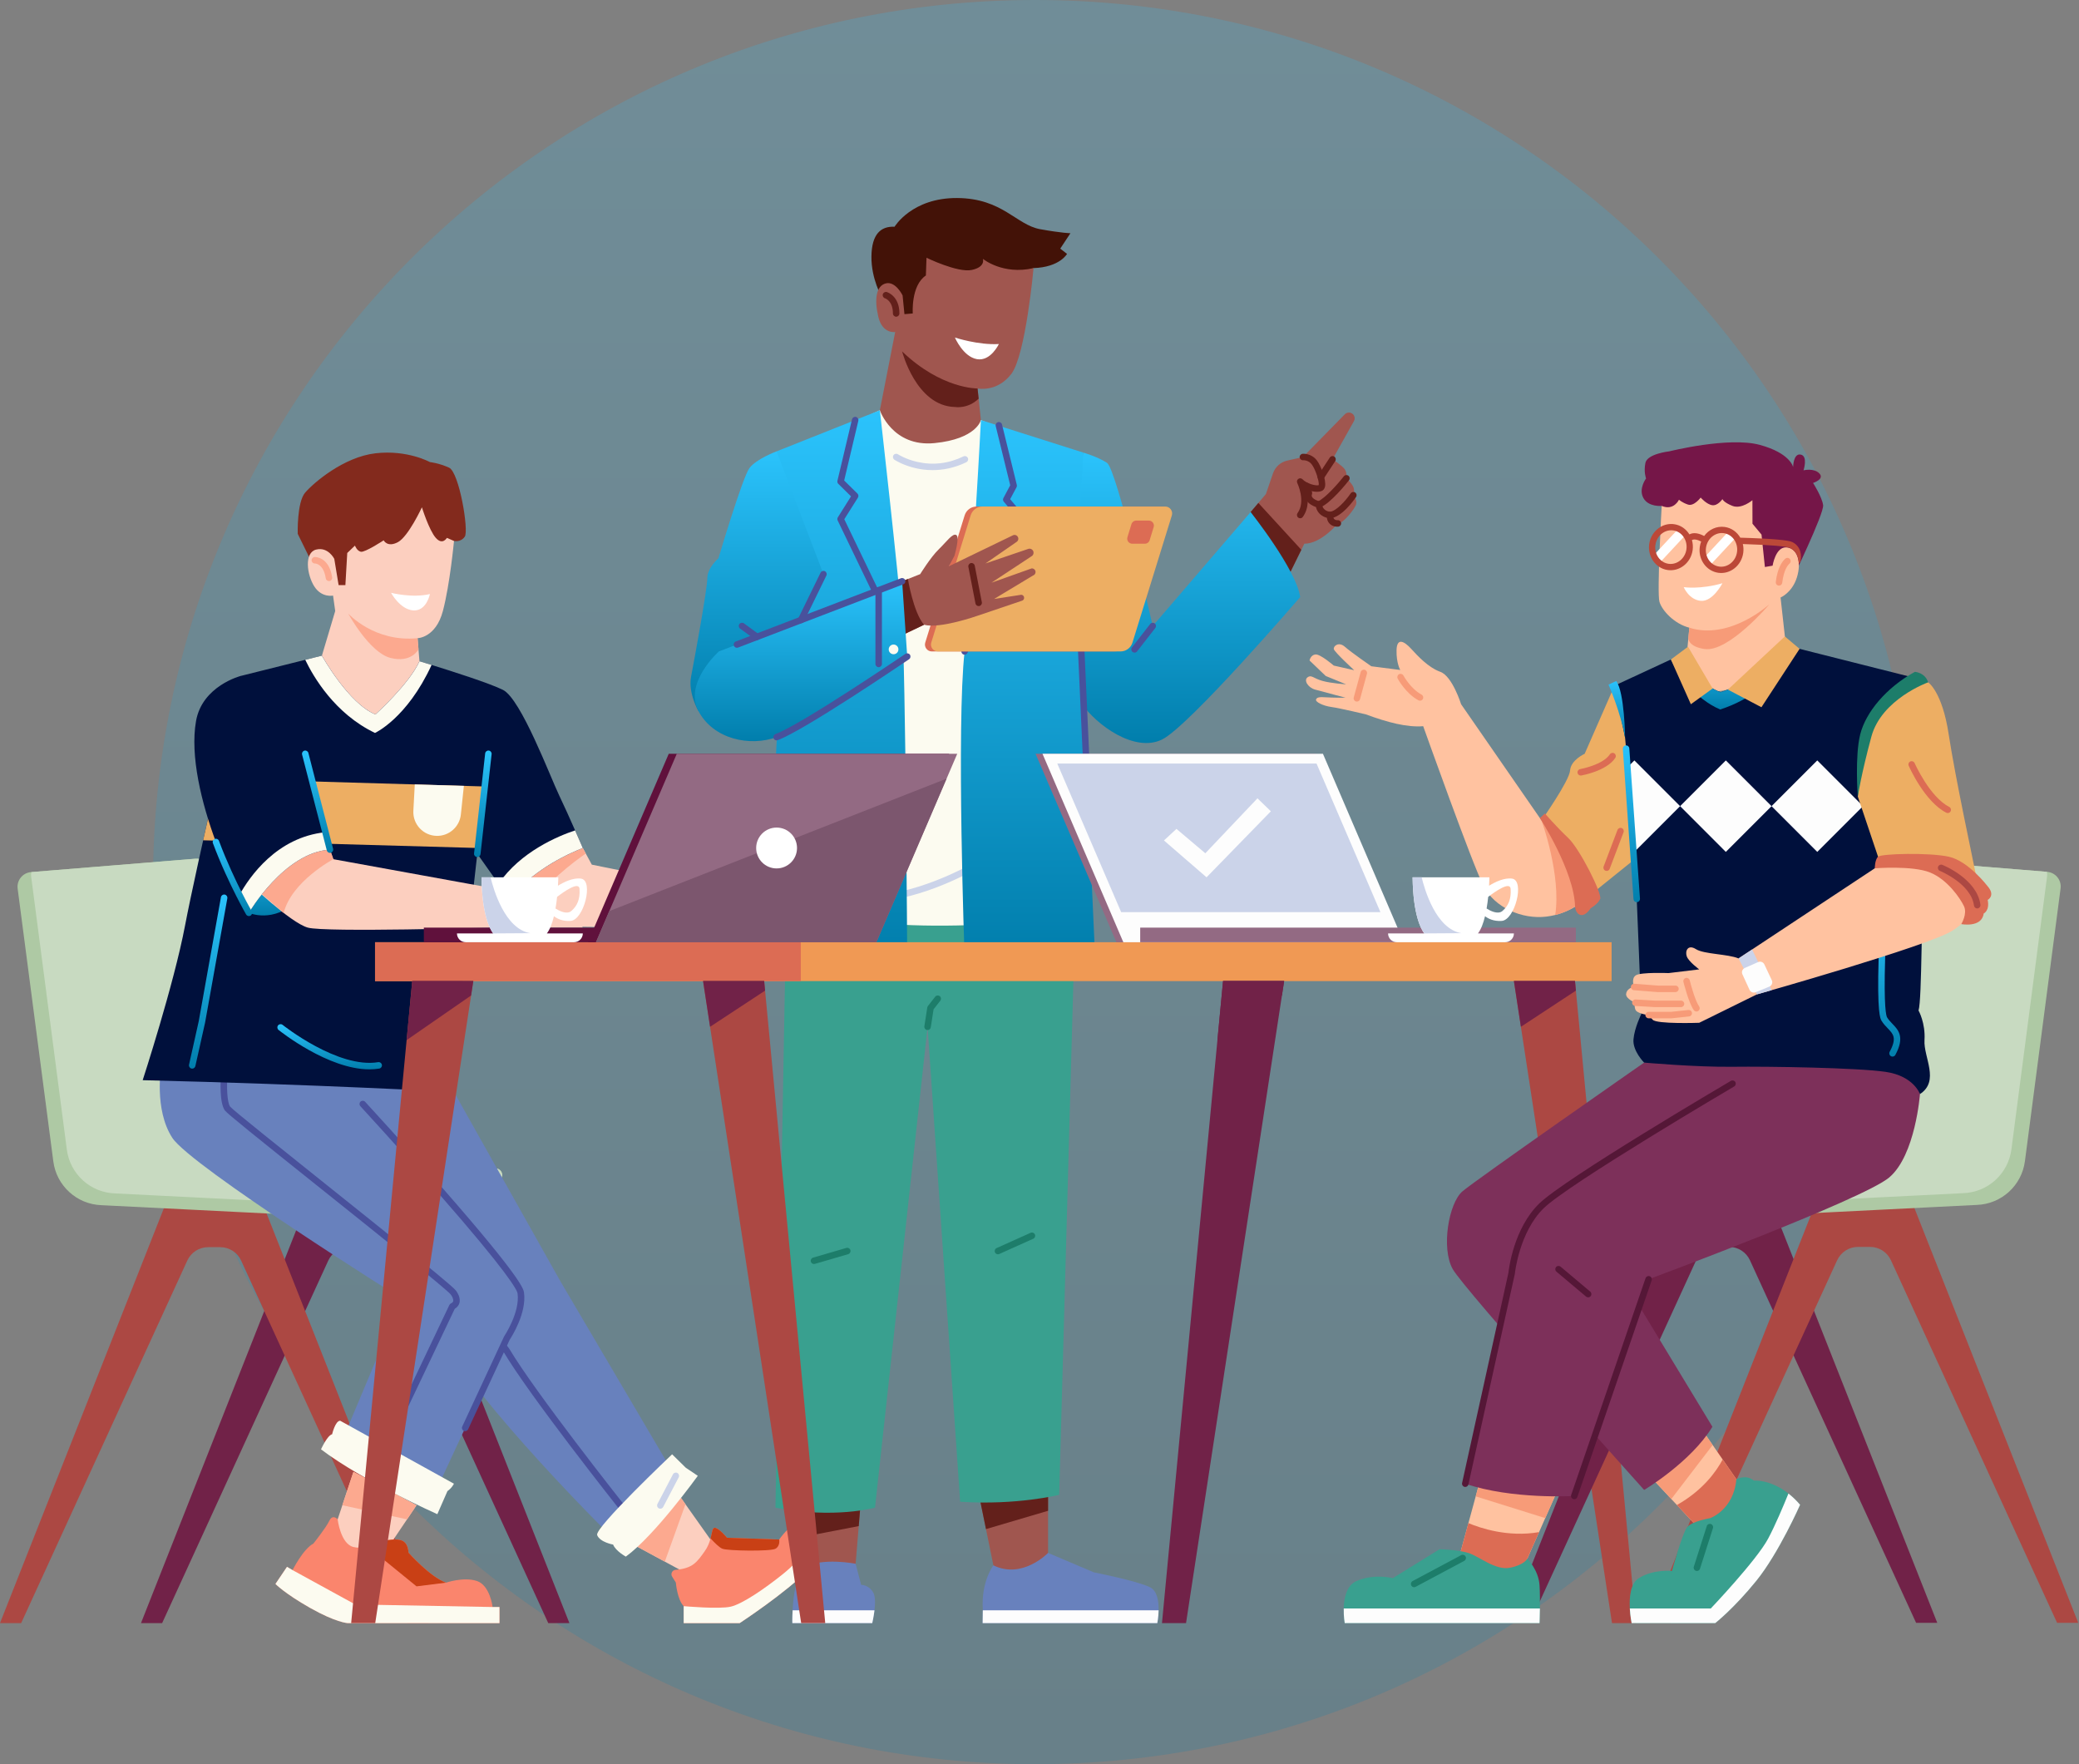 <svg width="231" height="196" viewBox="0 0 231 196" fill="none" xmlns="http://www.w3.org/2000/svg">
<rect x="0" y="0" width="231" height="196" fill="#808080" stroke="none"/>
<path opacity="0.19" d="M115 196C169.124 196 213 152.124 213 98C213 43.876 169.124 0 115 0C60.876 0 17 43.876 17 98C17 152.124 60.876 196 115 196Z" fill="url(#paint0_linear_159_2409)"/>
<path d="M60.916 180.326H63.267L45.028 134.161H33.904L15.665 180.326H18.016L36.476 140.047C36.892 139.141 37.797 138.56 38.793 138.56H40.138C41.135 138.56 42.04 139.141 42.455 140.047L60.916 180.326Z" fill="#712248"/>
<path d="M45.251 180.326H47.602L29.363 134.161H18.238L0 180.326H2.351L20.811 140.047C21.227 139.141 22.132 138.56 23.128 138.56H24.473C25.47 138.56 26.375 139.141 26.79 140.047L45.251 180.326Z" fill="#AC4843"/>
<path d="M55.807 130.645V130.647C55.787 130.934 55.613 131.211 55.265 131.319C52.007 133.492 48.825 135.389 45.614 135.357C43.796 135.603 41.232 135.373 39.393 135.302L11.253 133.895C8.529 133.791 6.277 131.736 5.924 129.033L1.962 98.734C1.841 97.805 2.52 96.965 3.453 96.889L3.485 96.887L21.696 95.405C22.567 95.335 23.379 95.844 23.692 96.66C24.28 98.2 25.268 101.034 26.33 105.166C27.375 109.231 28.002 117.289 28.329 122.859C28.526 126.226 31.265 128.882 34.635 128.979L55.056 129.806C55.566 129.819 55.836 130.243 55.807 130.645L55.807 130.645Z" fill="#AEC9A4"/>
<path d="M55.808 130.645V130.647C52.884 132.54 50.013 134.08 47.118 134.051C45.3 134.296 42.737 134.066 40.898 133.996L12.756 132.588C10.032 132.485 7.781 130.43 7.427 127.726L3.467 97.427C3.443 97.242 3.45 97.06 3.486 96.887L21.697 95.405C22.568 95.335 23.38 95.844 23.693 96.66C24.281 98.2 25.269 101.034 26.331 105.166C27.376 109.231 28.003 117.289 28.33 122.859C28.528 126.226 31.266 128.882 34.636 128.979L55.058 129.806C55.567 129.819 55.837 130.243 55.808 130.645Z" fill="#C8DAC1"/>
<path d="M75.092 165.61L79.411 171.706L77.252 175.332L69.898 171.346L75.092 165.61Z" fill="#FCCFBF"/>
<path d="M92.85 170.843C92.85 170.843 92.113 171.963 89.748 174.444C87.382 176.924 82.188 180.326 82.188 180.326H75.967V178.444C75.247 177.724 75.093 175.821 75.093 175.821L74.68 175.162C74.484 174.848 74.69 174.439 75.058 174.408C76.977 174.25 77.431 173.558 78.281 172.374C78.651 171.858 78.838 171.347 78.952 170.914C79.135 170.225 79.138 169.734 79.412 169.734C79.858 169.734 80.783 170.843 80.783 170.843L86.577 171.039C86.577 171.039 87.81 169.254 88.976 168.928C90.142 168.603 91.345 170.334 91.345 170.334L91.742 169.893L92.85 170.843Z" fill="#FA856D"/>
<path d="M92.849 170.843C92.849 170.843 92.112 171.963 89.747 174.444C87.381 176.924 82.187 180.326 82.187 180.326H75.966V178.444C75.966 178.444 79.925 178.804 81.211 178.496C82.496 178.187 84.913 176.541 86.97 174.895C89.027 173.249 91.344 170.334 91.344 170.334L91.741 169.893L92.849 170.843Z" fill="#FCFBF0"/>
<path d="M86.161 172.066C85.609 172.374 80.885 172.306 80.269 172.066C79.924 171.932 79.373 171.378 78.952 170.915C79.135 170.225 79.138 169.734 79.412 169.734C79.857 169.734 80.783 170.843 80.783 170.843L86.577 171.039C86.577 171.039 86.714 171.757 86.161 172.066Z" fill="#C94015"/>
<path d="M75.092 165.61L76.163 167.122L73.868 173.498L69.898 171.346L75.092 165.61Z" fill="#FCA98F"/>
<path d="M50.444 121.321L62.236 142.297L74.552 163.218L67.456 170.24C67.456 170.24 53.263 156.197 48.558 147.864C48.558 147.864 32.283 131.892 29.738 125.333C27.192 118.775 29.044 117.077 29.044 117.077L50.444 121.321V121.321Z" fill="#6881BD"/>
<path d="M68.948 167.617C68.841 167.617 68.736 167.57 68.665 167.48C68.567 167.357 58.895 155.14 55.972 150.226L38.013 126.632C37.892 126.474 37.923 126.247 38.082 126.126C38.24 126.006 38.466 126.036 38.587 126.195L56.559 149.805C56.567 149.816 56.575 149.828 56.582 149.84C59.467 154.701 69.133 166.909 69.23 167.032C69.354 167.188 69.328 167.415 69.171 167.539C69.105 167.592 69.026 167.617 68.948 167.617H68.948Z" fill="#49519C"/>
<path d="M74.68 161.572L76.197 163.064L77.534 163.964C77.534 163.964 72.752 170.6 69.538 172.94C69.538 172.94 68.407 172.323 68.124 171.603C68.124 171.603 66.658 171.346 66.35 170.548C66.041 169.751 74.68 161.572 74.68 161.572L74.68 161.572Z" fill="#FCFBF0"/>
<path d="M73.369 167.617C73.313 167.617 73.256 167.604 73.202 167.576C73.026 167.483 72.958 167.265 73.05 167.089L74.773 163.797C74.865 163.62 75.083 163.552 75.259 163.644C75.436 163.737 75.504 163.955 75.412 164.131L73.689 167.423C73.625 167.547 73.499 167.617 73.369 167.617L73.369 167.617Z" fill="#CBD3E9"/>
<path d="M17.912 118.444C17.912 118.444 17.089 123.25 19.146 126.414C21.203 129.577 44.651 144.289 44.651 144.289L37.812 160.544L48.199 166.15L56.324 148.661C56.324 148.661 58.175 145.909 57.866 143.659C57.558 141.408 37.825 119.932 37.825 119.932L17.912 118.444Z" fill="#6881BD"/>
<path d="M42.44 161.933C42.388 161.933 42.335 161.922 42.285 161.898C42.105 161.812 42.029 161.597 42.114 161.417L49.931 144.982C49.967 144.906 50.029 144.845 50.106 144.81C50.316 144.713 50.343 144.604 50.352 144.568C50.412 144.331 50.202 143.981 50.123 143.877C50.113 143.863 50.104 143.849 50.095 143.834C49.616 143.217 41.981 137.116 35.841 132.209C28.5 126.342 25.255 123.734 24.992 123.379C24.362 122.526 24.51 119.972 24.546 119.469C24.56 119.27 24.732 119.12 24.931 119.135C25.13 119.149 25.279 119.322 25.265 119.52C25.189 120.583 25.206 122.454 25.573 122.95C25.9 123.341 31.183 127.562 36.291 131.645C39.691 134.362 43.206 137.171 45.929 139.381C50.167 142.819 50.623 143.296 50.721 143.471C50.828 143.621 51.191 144.183 51.053 144.741C51.004 144.939 50.872 145.205 50.53 145.402L42.766 161.727C42.704 161.857 42.575 161.933 42.44 161.933V161.933Z" fill="#49519C"/>
<path d="M37.796 157.843L50.435 164.839C50.435 164.839 50.23 165.302 49.716 165.662L48.593 168.225C48.593 168.225 40.331 164.556 35.669 161.024C35.669 161.024 36.355 159.48 36.903 159.343C36.903 159.343 37.249 157.851 37.796 157.843H37.796Z" fill="#FCFBF0"/>
<path d="M39.272 163.527L36.782 171.01L41.674 174.074L46.281 167.233L39.272 163.527Z" fill="#FCCFBF"/>
<path d="M55.495 178.54V180.326H38.61C38.61 180.326 37.304 180.25 34.454 178.636C31.605 177.02 30.607 175.975 30.607 175.975L31.89 174.074L32.507 174.439C32.507 174.439 33.679 172.095 34.819 171.493C34.819 171.493 36.212 169.751 36.592 168.959C36.971 168.167 37.517 168.8 37.517 168.8C37.517 168.8 37.835 171.524 39.271 171.873C40.253 172.111 41.129 171.73 41.979 171.419C42.373 171.274 42.761 171.145 43.151 171.099C44.381 170.955 45.267 170.955 45.394 172.507C45.394 172.507 47.801 175.215 49.558 175.832C49.558 175.832 51.505 175.167 52.977 175.643C54.45 176.117 54.735 178.54 54.735 178.54H55.494L55.495 178.54Z" fill="#FA856D"/>
<path d="M46.281 167.233L39.272 163.527L38.039 167.233L45.225 168.801L46.281 167.233Z" fill="#FCA98F"/>
<path d="M55.495 178.54V180.326H38.61C38.61 180.326 37.304 180.251 34.454 178.636C31.605 177.02 30.607 175.975 30.607 175.975L31.89 174.074L32.507 174.439L39.468 178.253L54.735 178.54H55.494H55.495Z" fill="#FCFBF0"/>
<path d="M49.559 175.832L46.281 176.244L42.16 172.887L41.98 171.419C42.373 171.274 42.762 171.145 43.151 171.099C44.381 170.955 45.268 170.955 45.395 172.507C45.395 172.507 47.801 175.215 49.559 175.832Z" fill="#C94015"/>
<path d="M51.685 159.005C51.634 159.005 51.583 158.994 51.533 158.971C51.353 158.887 51.274 158.673 51.358 158.492L55.996 148.509C56.004 148.492 56.013 148.475 56.024 148.459C56.041 148.433 57.794 145.793 57.508 143.707C57.455 143.317 56.489 141.447 48.699 132.55C44.4 127.64 40.083 122.944 40.04 122.897C39.905 122.75 39.914 122.522 40.061 122.387C40.207 122.252 40.435 122.262 40.57 122.408C40.614 122.455 44.936 127.157 49.241 132.074C58.015 142.096 58.172 143.235 58.223 143.609C58.534 145.88 56.837 148.536 56.638 148.838L52.012 158.796C51.951 158.927 51.821 159.005 51.685 159.005H51.685Z" fill="#49519C"/>
<path d="M50.444 60.1C50.444 60.1 51.181 60.288 51.644 59.62C52.106 58.951 51.027 52.47 49.895 51.955C48.764 51.441 47.77 51.338 47.77 51.338C47.77 51.338 45.267 49.949 41.719 50.361C38.171 50.772 34.829 53.653 33.903 54.733C32.978 55.813 33.081 59.311 33.081 59.311L34.829 62.86L37.863 66.255L41.719 62.603C41.719 62.603 49.141 61.611 50.444 60.1V60.1Z" fill="#832A1D"/>
<path d="M46.707 74.709L46.399 70.902C46.399 70.902 48.421 70.868 49.21 67.884C49.998 64.901 50.444 60.1 50.444 60.1L49.655 59.757C49.655 59.757 49.175 60.614 48.421 59.757C47.667 58.9 46.879 56.362 46.879 56.362C46.879 56.362 45.37 59.62 44.205 60.237C43.039 60.854 42.628 60.031 42.628 60.031C42.628 60.031 40.536 61.403 40.091 61.3C39.645 61.197 39.44 60.614 39.44 60.614L38.583 61.437L38.377 65.004H37.623L37.143 62.089C37.143 62.089 36.457 60.717 35.12 61.06C33.783 61.403 34.092 63.838 34.915 65.141C35.737 66.444 37.006 66.17 37.006 66.17L37.246 67.884L35.497 73.748C35.497 73.748 36.389 79.955 40.605 80.23C44.822 80.504 46.707 74.709 46.707 74.709H46.707Z" fill="#FCCFBF"/>
<path d="M38.685 68.159C38.685 68.159 41.565 71.382 46.399 70.902L46.499 72.143C46.499 72.143 45.73 73.688 43.391 73.097C41.051 72.505 38.685 68.159 38.685 68.159Z" fill="#FCA98F"/>
<path d="M43.45 65.861C43.45 65.861 45.826 66.468 47.77 65.998C47.77 65.998 47.392 67.918 45.918 67.816C44.444 67.713 43.45 65.861 43.45 65.861Z" fill="white"/>
<path d="M36.551 64.558C36.376 64.558 36.222 64.431 36.195 64.252C35.942 62.596 35.003 62.603 34.993 62.604C34.794 62.61 34.628 62.452 34.622 62.253C34.617 62.054 34.773 61.888 34.972 61.882C35.038 61.881 36.56 61.863 36.908 64.143C36.938 64.34 36.802 64.524 36.605 64.554C36.587 64.557 36.569 64.558 36.551 64.558H36.551Z" fill="#FCA98F"/>
<path d="M93.544 102.839H84.017C84.017 102.839 64.987 103.184 61.901 102.839C60.822 102.719 59.771 101.905 58.861 100.897C57.169 99.024 55.962 96.482 55.962 96.482C55.962 96.482 61.052 93.262 64.755 94.213L65.087 94.825L65.758 96.064L84.017 99.742L89.515 98.777L92.904 100.643L93.544 102.839Z" fill="#FCCFBF"/>
<path d="M65.087 94.825C63.709 95.784 60.474 98.208 58.861 100.897C57.169 99.024 55.962 96.482 55.962 96.482C55.962 96.482 61.052 93.262 64.755 94.213L65.087 94.825Z" fill="#FCA98F"/>
<path d="M64.755 94.213C61.489 95.522 58.717 97.359 56.579 99.871L55.392 98.192L53.032 94.856L50.444 117.926V121.321C50.444 121.321 35.06 120.472 15.854 120.009C15.854 120.009 19.325 109.356 20.559 102.839C21.793 96.321 26.729 75.102 26.729 75.102L33.916 73.305L35.767 72.842C35.767 72.842 38.736 78.189 41.718 79.372C41.718 79.372 45.476 75.986 46.605 73.462C46.605 73.462 47.138 73.622 47.956 73.875C50.158 74.556 54.423 75.914 55.885 76.646C57.891 77.649 61.13 86.29 62.133 88.374C62.66 89.469 63.358 91.026 63.901 92.257C64.391 93.368 64.755 94.213 64.755 94.213Z" fill="#00103C"/>
<path d="M47.956 73.875C45.221 79.82 41.667 81.43 41.667 81.43C37.197 79.291 34.813 75.183 33.916 73.305L35.767 72.842C35.767 72.842 38.737 78.189 41.719 79.372C41.719 79.372 45.476 75.986 46.606 73.462C46.606 73.462 47.139 73.622 47.956 73.875Z" fill="#FCFBF0"/>
<path d="M21.356 118.724C21.33 118.724 21.304 118.721 21.277 118.715C21.083 118.672 20.96 118.479 21.004 118.285L22.082 113.457L24.549 99.679C24.584 99.483 24.772 99.352 24.968 99.387C25.164 99.422 25.294 99.61 25.259 99.806L22.791 113.592C22.79 113.596 22.789 113.602 22.788 113.607L21.708 118.442C21.67 118.61 21.521 118.724 21.356 118.724V118.724Z" fill="url(#paint1_linear_159_2409)"/>
<path d="M41.045 118.805C36.468 118.805 31.191 114.619 30.951 114.427C30.796 114.302 30.771 114.075 30.896 113.92C31.02 113.764 31.247 113.739 31.403 113.864C31.464 113.913 37.555 118.744 42.02 118.007C42.216 117.975 42.402 118.108 42.434 118.305C42.467 118.501 42.334 118.687 42.137 118.719C41.78 118.778 41.414 118.805 41.045 118.805Z" fill="url(#paint2_linear_159_2409)"/>
<path d="M24.111 86.508L53.862 87.378L53.103 94.213L22.572 93.357L24.111 86.508Z" fill="#EDAE63"/>
<path d="M45.929 90.074L46.087 87.15L51.542 87.31L51.207 90.495C51.063 91.861 49.898 92.891 48.524 92.866C47.025 92.838 45.848 91.572 45.929 90.074H45.929Z" fill="#FCFBF0"/>
<path d="M64.755 94.213C61.488 95.522 58.717 97.359 56.579 99.871L55.392 98.192C57.845 94.615 61.997 92.891 63.9 92.257C64.391 93.368 64.755 94.213 64.755 94.213Z" fill="#FCFBF0"/>
<path d="M53.032 95.216C53.019 95.216 53.005 95.216 52.992 95.214C52.794 95.192 52.651 95.014 52.673 94.816L53.907 83.705C53.929 83.507 54.108 83.364 54.306 83.386C54.504 83.408 54.646 83.586 54.624 83.784L53.39 94.895C53.37 95.08 53.213 95.216 53.032 95.216H53.032Z" fill="url(#paint3_linear_159_2409)"/>
<path d="M27.654 101.414C27.654 101.414 30.354 102.657 33.097 100.017C35.839 97.376 36.662 94.393 36.662 94.393C36.662 94.393 34.425 92.856 31.046 95.332C27.666 97.808 27.654 101.414 27.654 101.414Z" fill="url(#paint4_linear_159_2409)"/>
<path d="M36.662 94.392L37.038 95.456L54.676 98.662L60.898 98.199L63.366 100.36L64.755 103.059H54.573C54.573 103.059 36.155 103.599 34.206 103.059C32.256 102.52 27.525 97.956 27.525 97.956C27.525 97.956 31.605 93.415 36.662 94.392H36.662Z" fill="#FCCFBF"/>
<path d="M37.038 95.456C37.038 95.456 32.408 97.901 31.518 101.428L27.525 97.956L33.915 94.564L36.662 94.393L37.038 95.456Z" fill="#FCA98F"/>
<path d="M36.663 94.392C31.589 94.701 27.655 101.414 27.655 101.414C27.655 101.414 27.221 100.659 26.6 99.436C25.859 97.977 24.851 95.852 23.991 93.544C22.41 89.3 21.09 83.983 21.784 80.093C22.479 76.201 26.729 75.103 26.729 75.103C31.126 76.183 33.916 83.745 33.916 83.745L36.163 92.459L36.663 94.392Z" fill="#00103C"/>
<path d="M36.663 94.392C31.589 94.701 27.655 101.414 27.655 101.414C27.655 101.414 27.222 100.659 26.601 99.436C27.714 97.423 30.75 93.006 36.164 92.459L36.663 94.392Z" fill="#FCFBF0"/>
<path d="M27.655 101.775C27.531 101.775 27.409 101.71 27.343 101.594C27.338 101.586 26.897 100.817 26.279 99.599C25.567 98.197 24.533 96.029 23.654 93.67C23.584 93.483 23.679 93.276 23.866 93.206C24.052 93.136 24.26 93.231 24.329 93.418C25.197 95.746 26.218 97.886 26.922 99.272C27.531 100.472 27.964 101.227 27.968 101.235C28.067 101.407 28.008 101.628 27.835 101.727C27.778 101.76 27.716 101.775 27.655 101.775V101.775Z" fill="url(#paint5_linear_159_2409)"/>
<path d="M36.662 94.753C36.502 94.753 36.355 94.645 36.313 94.483L33.566 83.835C33.516 83.642 33.632 83.445 33.825 83.396C34.018 83.346 34.215 83.462 34.265 83.655L37.011 94.302C37.061 94.495 36.945 94.692 36.752 94.742C36.722 94.75 36.692 94.753 36.662 94.753Z" fill="url(#paint6_linear_159_2409)"/>
<path d="M138.959 56.893L140.656 54.887L141.446 52.585C141.69 51.874 142.285 51.339 143.018 51.173L144.77 50.775L149.424 46.026C149.667 45.778 150.063 45.769 150.316 46.006C150.532 46.207 150.582 46.529 150.438 46.786L148.061 51.029C148.061 51.029 149.089 51.698 149.398 52.109C149.706 52.521 149.603 53.138 149.603 53.138C149.603 53.138 150.195 53.678 150.375 54.116C150.555 54.553 150.375 55.016 150.375 55.016C150.375 55.016 150.812 55.53 150.683 56.019C150.555 56.508 149.218 58.205 148.652 58.154C148.652 58.154 146.801 60.408 144.924 60.408L142.996 64.326L138.959 56.893Z" fill="#A0564F"/>
<path d="M144.465 57.58C144.392 57.58 144.318 57.558 144.255 57.512C144.093 57.396 144.056 57.17 144.172 57.008C145.115 55.696 144.151 53.677 144.141 53.657C144.063 53.497 144.113 53.303 144.26 53.202C144.406 53.101 144.604 53.121 144.727 53.25C145.199 53.747 146.205 53.993 146.523 53.902C146.607 53.542 146.168 52.124 145.737 51.579C145.356 51.095 144.81 51.134 144.804 51.134C144.606 51.154 144.43 51.009 144.41 50.81C144.391 50.612 144.536 50.436 144.734 50.416C144.772 50.412 145.674 50.334 146.304 51.132C146.759 51.709 147.378 53.316 147.225 54.059C147.169 54.33 147.023 54.459 146.911 54.519C146.514 54.733 145.794 54.646 145.151 54.372C145.363 55.222 145.467 56.442 144.758 57.43C144.687 57.528 144.577 57.58 144.465 57.58Z" fill="#63201B"/>
<path d="M138.959 56.893L139.818 55.878L144.592 61.082L142.996 64.326L138.959 56.893Z" fill="#63201B"/>
<path d="M148.591 58.517C148.417 58.517 148.054 58.481 147.766 58.212C147.63 58.086 147.477 57.871 147.425 57.525C146.964 57.403 146.384 57.064 146.215 56.333C145.905 56.225 145.382 55.985 145.146 55.543C145.021 55.309 144.992 55.048 145.06 54.783L144.854 54.1C144.797 53.91 144.905 53.708 145.095 53.651C145.286 53.593 145.487 53.701 145.545 53.892L145.783 54.68C145.805 54.755 145.803 54.836 145.776 54.91C145.721 55.056 145.75 55.143 145.782 55.202C145.93 55.48 146.449 55.661 146.619 55.702C146.768 55.739 146.879 55.866 146.894 56.02C146.964 56.776 147.708 56.853 147.793 56.859C147.986 56.874 148.136 57.038 148.129 57.231C148.122 57.443 148.165 57.595 148.256 57.682C148.388 57.809 148.616 57.794 148.618 57.794C148.818 57.773 148.992 57.918 149.012 58.117C149.032 58.315 148.886 58.492 148.688 58.513C148.676 58.514 148.641 58.517 148.591 58.517L148.591 58.517Z" fill="#63201B"/>
<path d="M147.768 57.58C147.578 57.58 147.419 57.432 147.408 57.24C147.396 57.041 147.548 56.87 147.747 56.859C148.464 56.817 149.555 55.582 150.074 54.814C150.186 54.649 150.41 54.605 150.575 54.717C150.74 54.828 150.784 55.052 150.672 55.217C150.515 55.451 149.095 57.502 147.789 57.579C147.782 57.579 147.775 57.58 147.768 57.58V57.58Z" fill="#63201B"/>
<path d="M146.535 56.414C146.391 56.414 146.255 56.327 146.199 56.185C146.126 56 146.217 55.791 146.402 55.718C147.256 55.381 148.797 53.581 149.319 52.916C149.442 52.759 149.669 52.731 149.825 52.854C149.982 52.977 150.01 53.204 149.887 53.361C149.682 53.622 147.855 55.921 146.667 56.389C146.623 56.406 146.579 56.414 146.535 56.414L146.535 56.414Z" fill="#63201B"/>
<path d="M146.759 53.366C146.691 53.366 146.622 53.346 146.561 53.306C146.394 53.197 146.348 52.973 146.458 52.806L147.758 50.831C147.867 50.664 148.091 50.618 148.257 50.728C148.424 50.837 148.47 51.061 148.36 51.227L147.06 53.203C146.991 53.309 146.876 53.366 146.759 53.366V53.366Z" fill="#63201B"/>
<path d="M120.37 50.284C120.37 50.284 121.912 50.721 122.992 51.415C124.072 52.109 128.083 69.547 128.083 69.547L138.958 56.893C138.958 56.893 144.032 63.272 144.465 66.333C144.465 66.333 132.115 80.698 129.107 82.164C126.099 83.63 121.885 80.625 120.138 78.112C118.392 75.599 116.829 68.486 116.829 68.486L120.37 50.284V50.284Z" fill="url(#paint7_linear_159_2409)"/>
<path d="M126.061 72.507C125.983 72.507 125.905 72.483 125.839 72.431C125.682 72.309 125.654 72.082 125.776 71.925L127.799 69.326C127.921 69.168 128.147 69.14 128.305 69.263C128.462 69.385 128.49 69.612 128.368 69.769L126.345 72.368C126.274 72.46 126.168 72.507 126.061 72.507H126.061Z" fill="#49519C"/>
<path d="M116.453 162.524V175.332H110.668L108.046 162.524H116.453Z" fill="#A0564F"/>
<path d="M128.736 178.907C128.72 179.684 128.588 180.326 128.588 180.326H109.182L109.201 178.907L109.203 178.804C108.997 175.718 110.377 173.909 110.377 173.909C113.608 175.495 116.453 172.529 116.453 172.529L121.544 174.689C121.544 174.689 126.274 175.615 127.766 176.336C128.597 176.737 128.757 177.93 128.736 178.907Z" fill="#6881BD"/>
<path d="M128.736 178.907C128.72 179.685 128.588 180.326 128.588 180.326H109.182L109.201 178.907H128.736Z" fill="#FDFDFD"/>
<path d="M116.453 162.524V167.848L109.553 169.883L108.046 162.524H116.453Z" fill="#63201B"/>
<path d="M95.879 163.913L94.971 174.946L89.246 175.332L87.703 162.524L95.879 163.913Z" fill="#A0564F"/>
<path d="M97.165 178.907C97.075 179.668 96.917 180.326 96.917 180.326H88.038C88.038 180.326 88.021 179.79 88.07 178.907C88.092 178.509 88.127 178.041 88.183 177.518C88.363 175.838 89.109 174.195 89.109 174.195C91.414 172.964 95.07 173.738 95.07 173.738L95.683 176.078C95.683 176.078 96.505 176.054 97.019 176.912C97.272 177.334 97.251 178.169 97.165 178.907Z" fill="#6881BD"/>
<path d="M95.879 163.913L95.415 169.548L88.705 170.843L87.703 162.524L95.879 163.913Z" fill="#63201B"/>
<path d="M97.165 178.907C97.075 179.668 96.917 180.326 96.917 180.326H88.038C88.038 180.326 88.021 179.791 88.07 178.907H97.165Z" fill="#FDFDFD"/>
<path d="M119.503 100.411L117.687 166.073C117.687 166.073 113.008 167.256 106.683 166.845L103.065 114.076L97.223 167.5C97.223 167.5 92.716 168.773 86.16 167.5L87.386 99.871L119.503 100.41L119.503 100.411Z" fill="#39A08F"/>
<path d="M103.064 114.437C103.046 114.437 103.027 114.435 103.008 114.433C102.811 114.402 102.677 114.217 102.707 114.021L103.033 111.929C103.043 111.868 103.068 111.811 103.106 111.762L103.911 110.734C104.034 110.577 104.261 110.549 104.418 110.672C104.574 110.795 104.602 111.022 104.479 111.178L103.731 112.133L103.42 114.132C103.393 114.31 103.239 114.437 103.064 114.437V114.437Z" fill="#1D7D6A"/>
<path d="M110.881 139.351C110.744 139.351 110.612 139.272 110.552 139.138C110.471 138.956 110.552 138.743 110.734 138.661L114.513 136.964C114.695 136.882 114.908 136.963 114.99 137.145C115.071 137.327 114.99 137.541 114.808 137.622L111.029 139.32C110.981 139.341 110.931 139.351 110.881 139.351Z" fill="#1D7D6A"/>
<path d="M90.441 140.431C90.284 140.431 90.141 140.329 90.095 140.172C90.039 139.98 90.149 139.78 90.34 139.724L94.042 138.644C94.233 138.588 94.434 138.698 94.489 138.889C94.545 139.081 94.435 139.281 94.244 139.337L90.542 140.417C90.508 140.427 90.474 140.431 90.441 140.431L90.441 140.431Z" fill="#1D7D6A"/>
<path d="M97.992 33.043C97.992 33.043 96.792 30.985 96.826 28.482C96.86 25.978 97.889 25.121 99.397 25.189C99.397 25.189 101.317 21.966 106.356 22C111.395 22.035 112.904 24.984 115.578 25.464C118.019 25.902 118.937 25.91 118.937 25.91L117.806 27.624L118.56 28.207C118.56 28.207 117.759 29.686 114.841 29.785L100.7 36.095L97.992 33.042V33.043Z" fill="#431207"/>
<path d="M114.84 29.785C114.84 29.785 113.966 39.455 112.372 41.539C110.778 43.622 108.618 43.159 108.618 43.159L109.184 48.509C109.184 48.509 107.384 50.875 103.733 50.772C100.082 50.669 97.46 47.12 97.46 47.12L99.465 36.883C99.465 36.883 98.051 37.141 97.588 35.186C97.126 33.231 97.357 31.739 98.437 31.482C99.517 31.225 100.288 32.82 100.288 32.82L100.494 34.903L101.419 34.826C101.419 34.826 101.196 31.722 102.876 30.608L102.945 28.636C102.945 28.636 106.407 30.325 107.975 29.991C109.544 29.656 109.209 28.756 109.209 28.756C109.209 28.756 111.421 30.582 114.84 29.785L114.84 29.785Z" fill="#A0564F"/>
<path d="M106.102 37.501C106.102 37.501 108.687 38.358 110.984 38.221C110.984 38.221 110.078 40.175 108.543 39.901C107.007 39.627 106.102 37.501 106.102 37.501H106.102Z" fill="white"/>
<path d="M108.618 43.159C108.618 43.159 104.607 43.236 100.236 39.044C100.236 39.044 101.784 45.114 106.101 45.217C106.101 45.217 107.519 45.471 108.738 44.294L108.618 43.159V43.159Z" fill="#63201B"/>
<path d="M99.574 35.187H99.573C99.374 35.187 99.213 35.025 99.213 34.825C99.218 33.416 98.344 33.143 98.335 33.14C98.144 33.084 98.035 32.884 98.091 32.692C98.147 32.501 98.347 32.392 98.538 32.448C98.596 32.465 99.942 32.882 99.935 34.828C99.934 35.026 99.773 35.187 99.574 35.187V35.187Z" fill="#63201B"/>
<path d="M97.761 45.58C97.761 45.58 99.157 49.692 103.836 49.229C108.515 48.766 108.99 46.672 108.99 46.672L118.937 50.775L118.388 101.903C118.388 101.903 99.465 104.681 87.844 100.668L88.975 49.64L97.761 45.58L97.761 45.58Z" fill="#FCFBF0"/>
<path d="M96.817 100.231C96.626 100.231 96.467 100.081 96.457 99.888C96.448 99.689 96.601 99.52 96.8 99.51C102.531 99.235 108.299 95.789 108.357 95.755C108.527 95.651 108.749 95.707 108.852 95.877C108.955 96.048 108.9 96.269 108.73 96.372C108.488 96.518 102.746 99.947 96.835 100.231C96.829 100.231 96.823 100.231 96.817 100.231H96.817Z" fill="#CBD3E9"/>
<path d="M97.761 45.58C97.761 45.58 99.851 63.992 100.237 69.162C100.622 74.331 100.802 106.327 100.802 106.327H85.007L87.33 63.22L86.287 50.146L97.761 45.58Z" fill="url(#paint8_linear_159_2409)"/>
<path d="M108.99 46.672C108.99 46.672 108.105 64.146 107.179 72.376C106.253 80.607 107.179 106.326 107.179 106.326H121.68L119.681 62.243L120.369 50.284L108.99 46.672Z" fill="url(#paint9_linear_159_2409)"/>
<path d="M100.238 72.223C100.104 72.223 99.975 72.148 99.913 72.019L93.074 57.822C93.02 57.709 93.027 57.578 93.094 57.473L94.558 55.146L93.146 53.755C93.056 53.667 93.019 53.538 93.048 53.415L94.668 46.589C94.713 46.395 94.908 46.275 95.102 46.321C95.296 46.367 95.415 46.561 95.369 46.755L93.797 53.384L95.272 54.836C95.392 54.955 95.414 55.142 95.324 55.285L93.811 57.688L100.563 71.706C100.649 71.885 100.574 72.101 100.394 72.187C100.344 72.212 100.291 72.223 100.238 72.223L100.238 72.223Z" fill="#49519C"/>
<path d="M107.179 72.737C107.135 72.737 107.091 72.729 107.048 72.713C106.862 72.64 106.771 72.431 106.843 72.245L112.733 57.169L111.531 55.736C111.436 55.624 111.42 55.464 111.489 55.335L112.247 53.913L110.634 47.333C110.587 47.139 110.705 46.944 110.898 46.896C111.092 46.849 111.287 46.967 111.335 47.161L112.98 53.875C113.001 53.962 112.99 54.053 112.948 54.131L112.24 55.459L113.423 56.869C113.508 56.97 113.531 57.109 113.483 57.232L107.515 72.508C107.459 72.65 107.323 72.737 107.179 72.737L107.179 72.737Z" fill="#49519C"/>
<path d="M120.709 85.263C120.517 85.263 120.358 85.112 120.349 84.918L119.34 62.671C119.331 62.472 119.485 62.303 119.684 62.294C119.884 62.285 120.052 62.439 120.061 62.639L121.069 84.886C121.078 85.085 120.924 85.253 120.725 85.262C120.72 85.263 120.714 85.263 120.709 85.263H120.709Z" fill="#49519C"/>
<path d="M103.623 52.23C102.901 52.23 102.261 52.137 101.737 52.016C100.305 51.687 99.412 51.098 99.374 51.073C99.209 50.963 99.164 50.739 99.275 50.573C99.385 50.407 99.609 50.362 99.774 50.472C99.787 50.481 100.619 51.023 101.928 51.319C103.673 51.714 105.398 51.507 107.055 50.705C107.234 50.618 107.45 50.693 107.536 50.872C107.623 51.051 107.548 51.267 107.369 51.354C106.005 52.015 104.718 52.23 103.623 52.23H103.623Z" fill="#CBD3E9"/>
<path d="M123.83 72.376H103.539C103.023 72.376 102.655 71.877 102.807 71.384L107.184 57.255C107.365 56.673 107.903 56.276 108.513 56.276H128.804C129.32 56.276 129.688 56.776 129.536 57.269L125.159 71.397C124.978 71.979 124.44 72.376 123.83 72.376Z" fill="#DC6C54"/>
<path d="M124.498 72.376H104.207C103.691 72.376 103.323 71.877 103.475 71.384L107.852 57.255C108.033 56.673 108.571 56.276 109.181 56.276H129.472C129.988 56.276 130.356 56.776 130.204 57.269L125.827 71.397C125.646 71.979 125.108 72.376 124.498 72.376Z" fill="#EDAE63"/>
<path d="M127.206 60.408H125.807C125.43 60.408 125.161 60.044 125.271 59.684L125.716 58.232C125.788 57.997 126.005 57.836 126.252 57.836H127.651C128.027 57.836 128.297 58.201 128.186 58.561L127.741 60.012C127.669 60.248 127.452 60.408 127.206 60.408Z" fill="#DC6C54"/>
<path d="M100.237 64.579L102.243 63.786C102.243 63.786 103.4 61.908 104.3 61.034C105.2 60.16 105.842 59.208 106.254 59.439C106.665 59.671 106.048 61.754 106.048 61.754L105.431 62.912L112.536 59.477C112.73 59.379 112.967 59.445 113.083 59.629C113.2 59.815 113.154 60.06 112.977 60.191L109.493 62.603L114.285 60.971C114.535 60.911 114.784 61.073 114.833 61.325C114.871 61.523 114.774 61.723 114.594 61.814L110.163 64.738L114.621 63.152C114.858 63.131 115.061 63.317 115.061 63.555C115.061 63.731 114.947 63.887 114.779 63.94L110.453 66.546L113.481 66.077C113.665 66.092 113.804 66.251 113.793 66.436C113.784 66.594 113.669 66.724 113.514 66.752L108.602 68.415C108.602 68.415 104.42 69.89 102.671 69.41L99.363 70.987L100.237 64.579L100.237 64.579Z" fill="#A0564F"/>
<path d="M100.877 64.326C100.877 64.326 101.489 68.056 102.671 69.41L99.363 70.988L100.237 64.579L100.877 64.326H100.877Z" fill="#63201B"/>
<path d="M86.289 50.146C86.289 50.146 84.04 50.978 83.269 52.007C82.498 53.035 79.824 62.037 79.824 62.037C79.824 62.037 78.59 63.066 78.59 64.249C78.59 65.432 77.15 73.302 76.79 75.154C76.43 77.006 77.613 79.012 77.613 79.012L87.074 72.84L91.496 63.786L86.289 50.146L86.289 50.146Z" fill="url(#paint10_linear_159_2409)"/>
<path d="M79.874 72.376L100.237 64.579L100.803 72.942C100.803 72.942 89.231 80.812 86.288 81.893C83.345 82.973 79.283 82.15 77.612 79.012C75.941 75.874 79.874 72.377 79.874 72.377V72.376Z" fill="url(#paint11_linear_159_2409)"/>
<path d="M81.881 71.969C81.736 71.969 81.599 71.881 81.544 71.737C81.473 71.551 81.566 71.343 81.752 71.271L100.109 64.242C100.295 64.171 100.503 64.264 100.574 64.45C100.646 64.636 100.553 64.845 100.366 64.916L82.01 71.945C81.968 71.961 81.924 71.969 81.881 71.969Z" fill="#49519C"/>
<path d="M84.108 71.116C84.035 71.116 83.96 71.094 83.897 71.047L82.234 69.839C82.073 69.722 82.037 69.496 82.154 69.335C82.271 69.174 82.496 69.138 82.658 69.255L84.32 70.463C84.481 70.58 84.517 70.806 84.4 70.967C84.33 71.064 84.22 71.116 84.108 71.116V71.116Z" fill="#49519C"/>
<path d="M89.008 69.24C88.955 69.24 88.901 69.228 88.85 69.203C88.671 69.116 88.597 68.9 88.684 68.721L91.172 63.628C91.259 63.449 91.475 63.374 91.654 63.462C91.833 63.549 91.907 63.766 91.82 63.945L89.332 69.038C89.27 69.166 89.141 69.24 89.008 69.24H89.008Z" fill="#49519C"/>
<path d="M86.288 82.254C86.141 82.254 86.003 82.163 85.95 82.017C85.881 81.83 85.977 81.623 86.164 81.554C89.032 80.501 100.485 72.722 100.601 72.644C100.766 72.532 100.99 72.575 101.102 72.74C101.214 72.904 101.171 73.129 101.006 73.241C100.532 73.563 89.363 81.148 86.413 82.232C86.372 82.247 86.33 82.254 86.289 82.254L86.288 82.254Z" fill="#49519C"/>
<path d="M97.631 74.126C97.432 74.126 97.27 73.965 97.27 73.765V65.577C97.27 65.378 97.432 65.216 97.631 65.216C97.83 65.216 97.992 65.378 97.992 65.577V73.765C97.992 73.965 97.83 74.126 97.631 74.126Z" fill="#49519C"/>
<path d="M99.285 72.685C99.583 72.685 99.824 72.444 99.824 72.147C99.824 71.849 99.583 71.608 99.285 71.608C98.988 71.608 98.747 71.849 98.747 72.147C98.747 72.444 98.988 72.685 99.285 72.685Z" fill="#FCFBF0"/>
<path d="M108.739 67.336C108.57 67.336 108.419 67.217 108.385 67.044L107.597 62.98C107.559 62.785 107.686 62.596 107.882 62.557C108.077 62.52 108.267 62.647 108.305 62.843L109.093 66.907C109.131 67.102 109.003 67.292 108.808 67.33C108.785 67.334 108.762 67.336 108.739 67.336V67.336Z" fill="#63201B"/>
<path d="M179.068 104.68H41.67V109.001H179.068V104.68Z" fill="#F09954"/>
<path d="M88.978 104.68H41.67V109.001H88.978V104.68Z" fill="#DC6C54"/>
<path d="M41.692 180.326H39.018L45.805 108.98H52.593L41.692 180.326Z" fill="#AC4843"/>
<path d="M89.02 180.326H91.694L84.906 108.98H78.118L89.02 180.326Z" fill="#AC4843"/>
<path d="M45.804 108.98L45.179 115.557L52.345 110.597L52.592 108.98H45.804Z" fill="#712248"/>
<path d="M78.118 108.98L78.897 114.076L85.008 110.059L84.906 108.98H78.118Z" fill="#712248"/>
<path d="M131.782 180.326H129.108L135.896 108.98H142.684L131.782 180.326Z" fill="#712248"/>
<path d="M179.111 180.326H181.785L174.998 108.98H168.21L179.111 180.326Z" fill="#AC4843"/>
<path d="M135.896 108.98L135.271 115.557L142.437 110.597L142.684 108.98H135.896Z" fill="#712248"/>
<path d="M168.21 108.98L168.989 114.076L175.1 110.059L174.998 108.98H168.21Z" fill="#712248"/>
<path d="M96.484 104.68H65.322L74.305 83.745H105.466L96.484 104.68Z" fill="#60113C"/>
<path d="M95.503 103.059H47.094V104.68H95.503V103.059Z" fill="#60113C"/>
<path d="M97.377 104.68H66.216L75.198 83.745H106.36L97.377 104.68Z" fill="#936A83"/>
<path d="M105.174 86.508L67.699 101.224L66.216 104.68H97.377L105.174 86.508Z" fill="#7C566E"/>
<path d="M86.288 96.482C87.541 96.482 88.557 95.466 88.557 94.213C88.557 92.959 87.541 91.943 86.288 91.943C85.035 91.943 84.019 92.959 84.019 94.213C84.019 95.466 85.035 96.482 86.288 96.482Z" fill="white"/>
<path d="M124.044 104.681H155.206L146.223 83.745H115.062L124.044 104.681Z" fill="#936A83"/>
<path d="M124.815 104.681H155.976L146.993 83.745H115.832L124.815 104.681Z" fill="#FDFDFD"/>
<path d="M124.572 101.337L117.474 84.827H146.28L153.379 101.337H124.572Z" fill="#CBD3E9"/>
<path d="M129.33 93.375L130.718 92.089L133.924 94.798L139.717 88.694L141.208 90.134L134.061 97.47L129.33 93.375Z" fill="#FDFDFD"/>
<path d="M175.098 103.059H126.689V104.681H175.098V103.059Z" fill="#936A83"/>
<path d="M61.549 101.789C61.872 102.044 62.474 102.372 63.395 102.314C64.868 102.223 65.993 97.817 64.555 97.615C63.689 97.493 62.67 97.989 61.997 98.403C62.029 97.837 62.032 97.467 62.032 97.467H53.499C53.556 101.645 54.441 103.232 54.797 103.703H50.773C50.773 104.243 51.211 104.681 51.751 104.681H63.78C64.32 104.681 64.757 104.243 64.757 103.703H60.763C61.112 103.248 61.365 102.553 61.549 101.789ZM61.899 99.642C62.684 99.04 64.333 97.885 64.392 98.752C64.47 99.892 64.131 100.656 63.481 101.211C62.964 101.653 62.067 101.156 61.723 100.936C61.799 100.496 61.856 100.055 61.899 99.642Z" fill="white"/>
<path d="M58.92 103.677L54.796 103.703C54.441 103.232 53.556 101.645 53.498 97.467H54.507C54.828 98.805 56.091 103.198 58.92 103.677Z" fill="#CBD3E9"/>
<path d="M170 180.297H167.649L185.888 134.132H197.012L215.251 180.297H212.9L194.44 140.018C194.024 139.112 193.119 138.531 192.123 138.531H190.778C189.781 138.531 188.876 139.112 188.461 140.018L170 180.297Z" fill="#712248"/>
<path d="M185.665 180.297H183.314L201.553 134.132H212.678L230.916 180.297H228.565L210.105 140.018C209.689 139.112 208.784 138.531 207.788 138.531H206.443C205.446 138.531 204.541 139.112 204.126 140.018L185.665 180.297Z" fill="#AC4843"/>
<path d="M175.109 130.616V130.618C175.128 130.905 175.303 131.182 175.651 131.291C178.909 133.463 182.091 135.36 185.301 135.328C187.119 135.574 189.683 135.344 191.522 135.273L219.663 133.866C222.387 133.762 224.639 131.708 224.992 129.004L228.953 98.705C229.075 97.776 228.395 96.936 227.463 96.861L227.431 96.858L209.219 95.376C208.349 95.306 207.536 95.816 207.224 96.631C206.635 98.171 205.647 101.005 204.585 105.137C203.541 109.202 202.914 117.26 202.587 122.83C202.389 126.197 199.651 128.853 196.28 128.95L175.859 129.777C175.35 129.79 175.079 130.214 175.109 130.616L175.109 130.616Z" fill="#AEC9A4"/>
<path d="M175.109 130.616V130.618C178.033 132.511 180.903 134.051 183.799 134.022C185.617 134.267 188.18 134.037 190.018 133.967L218.16 132.559C220.884 132.456 223.136 130.401 223.49 127.697L227.45 97.397C227.473 97.213 227.467 97.031 227.431 96.858L209.219 95.376C208.349 95.306 207.536 95.815 207.224 96.631C206.635 98.171 205.647 101.005 204.585 105.137C203.541 109.202 202.914 117.26 202.587 122.829C202.389 126.197 199.651 128.853 196.28 128.95L175.859 129.777C175.35 129.79 175.079 130.214 175.109 130.616Z" fill="#C8DAC1"/>
<path d="M193.429 165.07L192.118 169.661L189.804 170.934L186.322 167.207L182.091 162.678L188.571 158.049L191.407 162.148L193.429 165.07Z" fill="#FFC2A0"/>
<path d="M193.43 165.071L192.118 169.661L189.804 170.934L186.322 167.207C189.158 165.605 190.655 163.558 191.407 162.148L193.43 165.071Z" fill="#DC6C54"/>
<path d="M190.295 160.542L185.7 166.541L182.091 162.678L188.571 158.049L190.295 160.542Z" fill="#F79B78"/>
<path d="M200.012 167.179C200.012 167.179 197.646 172.546 195.143 175.632C192.641 178.719 190.585 180.326 190.585 180.326H181.294C181.294 180.326 181.14 179.607 181.09 178.702C181.023 177.482 181.146 175.923 182.091 175.332C183.737 174.303 185.768 174.535 185.768 174.535C185.768 174.535 186.927 170.316 187.465 169.661C188.002 169.006 190.036 168.661 190.036 168.661C190.036 168.661 192.632 167.735 192.928 164.345C192.928 164.345 193.995 163.759 194.869 164.492C194.869 164.492 196.667 164.324 198.715 165.93C199.141 166.264 199.578 166.675 200.012 167.179Z" fill="#39A08F"/>
<path d="M200.012 167.179C200.012 167.179 197.647 172.546 195.144 175.632C192.641 178.719 190.585 180.326 190.585 180.326H181.294C181.294 180.326 181.141 179.607 181.091 178.702H190.087C190.087 178.702 195.178 173.352 196.464 170.934C197.26 169.437 198.152 167.322 198.716 165.93C199.141 166.264 199.579 166.674 200.012 167.179Z" fill="#FDFDFD"/>
<path d="M188.544 174.536C188.508 174.536 188.471 174.53 188.435 174.519C188.245 174.458 188.14 174.255 188.201 174.065L189.641 169.551C189.701 169.362 189.904 169.257 190.094 169.317C190.284 169.378 190.388 169.581 190.328 169.771L188.888 174.285C188.839 174.438 188.697 174.536 188.544 174.536H188.544Z" fill="#1D7D6A"/>
<path d="M182.682 118.054C182.682 118.054 164.042 131.043 162.499 132.355C160.957 133.666 160.108 138.699 161.42 141.005C162.731 143.311 182.682 165.533 182.682 165.533C182.682 165.533 187.876 162.447 190.267 158.512L177.926 138.142C177.926 138.142 197.055 129.963 198.597 124.716C200.14 119.469 198.597 114.84 198.597 114.84L182.682 118.055V118.054Z" fill="#7D305A"/>
<path d="M173.761 163.99L171.008 170.216L168.747 175.332L161.806 174.175L163.157 169.217L164.582 163.99H173.761Z" fill="#FFC2A0"/>
<path d="M171.008 170.216L168.747 175.332L161.806 174.175L163.157 169.217C164.448 169.761 167.562 170.824 171.008 170.216Z" fill="#DC6C54"/>
<path d="M163.967 166.245L171.695 168.661L173.76 163.99H164.581L163.967 166.245Z" fill="#F79B78"/>
<path d="M213.33 121.553C213.33 121.553 212.83 128.343 209.918 130.812C207.005 133.281 183.18 142.128 183.18 142.128L174.918 166.204C174.918 166.204 167.976 166.613 162.809 164.839L167.963 141.453C167.963 141.453 168.426 136.746 171.28 133.968C174.134 131.191 192.505 120.395 192.505 120.395L193.173 115.92C193.173 115.92 212.559 114.3 213.33 121.553H213.33Z" fill="#7D305A"/>
<path d="M176.46 144.135C176.378 144.135 176.296 144.107 176.228 144.05L172.937 141.281C172.785 141.153 172.765 140.925 172.893 140.773C173.022 140.62 173.249 140.601 173.401 140.729L176.692 143.498C176.845 143.626 176.865 143.854 176.736 144.007C176.665 144.091 176.563 144.135 176.46 144.135Z" fill="#551737"/>
<path d="M171.102 178.702C171.09 179.619 171.061 180.326 171.061 180.326H149.412C149.412 180.326 149.283 179.595 149.304 178.702C149.331 177.562 149.603 176.158 150.698 175.667C152.652 174.792 154.76 175.332 154.76 175.332L159.954 172.117C159.954 172.117 161.959 172.169 163.142 172.529C164.325 172.889 166.159 174.51 167.783 174.175C169.407 173.84 169.703 173.169 169.703 173.169C169.703 173.169 170.958 174.432 171.061 176.129C171.109 176.924 171.112 177.894 171.102 178.702Z" fill="#39A08F"/>
<path d="M171.102 178.702C171.09 179.619 171.061 180.326 171.061 180.326H149.412C149.412 180.326 149.283 179.595 149.304 178.702H171.102Z" fill="#FDFDFD"/>
<path d="M157.126 176.336C156.997 176.336 156.872 176.267 156.807 176.145C156.713 175.969 156.78 175.751 156.956 175.657L162.355 172.776C162.531 172.683 162.749 172.749 162.843 172.925C162.937 173.101 162.87 173.319 162.694 173.413L157.295 176.294C157.241 176.323 157.183 176.336 157.126 176.336V176.336Z" fill="#1D7D6A"/>
<path d="M162.807 165.2C162.782 165.2 162.756 165.197 162.729 165.191C162.535 165.148 162.412 164.956 162.455 164.761L167.605 141.396C167.647 140.995 168.183 136.478 171.027 133.71C173.879 130.934 191.569 120.526 192.32 120.084C192.492 119.983 192.713 120.041 192.814 120.212C192.915 120.384 192.857 120.605 192.686 120.706C192.502 120.814 174.32 131.511 171.53 134.227C168.807 136.877 168.325 141.443 168.321 141.488C168.319 141.503 168.317 141.517 168.314 141.531L163.159 164.916C163.122 165.085 162.973 165.2 162.807 165.2V165.2Z" fill="#551737"/>
<path d="M174.917 166.565C174.879 166.565 174.839 166.558 174.8 166.545C174.612 166.48 174.512 166.275 174.576 166.087L182.838 142.011C182.903 141.823 183.108 141.722 183.296 141.787C183.485 141.852 183.585 142.057 183.52 142.246L175.259 166.321C175.207 166.47 175.067 166.565 174.917 166.565L174.917 166.565Z" fill="#551737"/>
<path d="M179.394 76.173L176.074 83.745C176.074 83.745 174.531 84.439 174.454 85.596C174.377 86.754 171.278 91.148 171.278 91.148L176.151 99.871L183.179 94.212C183.179 94.212 183.256 83.052 181.568 79.655C179.879 76.258 179.394 76.173 179.394 76.173V76.173Z" fill="#EDAE63"/>
<path d="M175.637 86.163C175.465 86.163 175.312 86.04 175.282 85.864C175.248 85.668 175.379 85.481 175.575 85.447C175.6 85.442 178.089 84.994 178.875 83.803C178.985 83.637 179.209 83.591 179.375 83.701C179.541 83.811 179.587 84.034 179.477 84.201C178.52 85.651 175.814 86.138 175.699 86.158C175.678 86.161 175.657 86.163 175.637 86.163Z" fill="#DC6C54"/>
<path d="M178.516 96.76C178.473 96.76 178.43 96.752 178.388 96.736C178.202 96.665 178.108 96.457 178.179 96.271L179.721 92.207C179.792 92.021 180 91.927 180.187 91.998C180.373 92.069 180.467 92.277 180.396 92.463L178.853 96.527C178.798 96.671 178.661 96.76 178.516 96.76V96.76Z" fill="#DC6C54"/>
<path d="M176.152 99.871C176.152 99.871 174.938 101.119 172.802 101.654C172.498 101.731 172.174 101.792 171.833 101.834C169.098 102.167 166.073 100.831 164.839 98.439C163.605 96.047 158.133 80.68 158.133 80.68C156.345 80.831 154.146 80.251 151.778 79.372C151.778 79.372 148.898 78.678 147.947 78.549C146.996 78.421 146.147 77.984 146.225 77.726C146.301 77.469 146.61 77.417 147.304 77.469C147.998 77.52 149.515 77.52 149.515 77.52C149.515 77.52 146.945 76.826 146.147 76.62C145.35 76.414 144.836 75.592 145.273 75.257C145.71 74.923 145.916 75.36 146.919 75.643C147.921 75.926 149.567 76.029 149.567 76.029L147.304 75.102L145.505 73.379C145.505 73.379 145.607 72.788 146.147 72.711C146.687 72.634 148.197 73.946 148.197 73.946L150.467 74.46C150.467 74.46 148.281 72.454 148.204 72.119C148.127 71.785 148.744 71.245 149.438 71.862C150.132 72.48 152.369 74.022 152.369 74.022L155.583 74.434C155.583 74.434 155.137 73.68 155.172 72.239C155.206 70.799 156.029 71.245 156.783 72.068C157.537 72.891 158.703 74.16 160.04 74.642C161.376 75.125 162.345 78.241 162.345 78.241L171.279 91.148C174.056 92.923 176.152 99.871 176.152 99.871Z" fill="#FFC2A0"/>
<path d="M157.777 77.847C157.719 77.847 157.661 77.833 157.606 77.804C156.19 77.041 155.335 75.46 155.299 75.393C155.206 75.217 155.272 74.998 155.448 74.904C155.624 74.811 155.842 74.877 155.936 75.053C155.943 75.067 156.727 76.51 157.948 77.168C158.124 77.263 158.189 77.482 158.095 77.657C158.03 77.778 157.905 77.847 157.777 77.847L157.777 77.847Z" fill="#F79B78"/>
<path d="M150.764 77.945C150.733 77.945 150.701 77.941 150.669 77.933C150.477 77.88 150.364 77.682 150.416 77.49L151.187 74.667C151.239 74.475 151.437 74.361 151.63 74.414C151.822 74.466 151.935 74.665 151.882 74.857L151.112 77.68C151.068 77.84 150.923 77.946 150.764 77.946L150.764 77.945Z" fill="#F79B78"/>
<path d="M176.151 99.871C176.151 99.871 174.937 101.119 172.801 101.654C173.492 97.201 171.278 91.148 171.278 91.148C174.055 92.923 176.151 99.871 176.151 99.871Z" fill="#F79B78"/>
<path d="M175.006 100.734C175.006 100.734 175.055 101.542 175.638 101.654C176.221 101.766 176.735 100.908 176.735 100.908C176.735 100.908 177.558 100.445 177.798 99.871C178.038 99.297 175.535 94.309 174.233 93.082C172.93 91.855 171.654 90.374 171.654 90.374L171.101 90.89C171.101 90.89 174.922 96.788 175.006 100.734L175.006 100.734Z" fill="#DC6C54"/>
<path d="M185.329 57.358L184.634 56.207C184.634 56.207 183.158 56.355 182.597 55.323C182.036 54.292 182.896 53.155 182.896 53.155C182.896 53.155 182.618 52.464 182.821 51.437C183.024 50.41 185.47 50.145 185.47 50.145C185.47 50.145 192.073 48.495 195.51 49.421C198.947 50.348 199.236 51.894 199.236 51.894C199.236 51.894 199.249 50.339 200.08 50.504C200.911 50.669 200.391 52.254 200.391 52.254C200.391 52.254 201.536 51.961 202.151 52.598C202.766 53.235 201.452 53.657 201.452 53.657C201.452 53.657 202.445 55.2 202.569 56.121C202.693 57.042 199.043 64.573 199.043 64.573L193.5 65.089L185.329 57.358H185.329Z" fill="#751648"/>
<path d="M184.634 56.207C184.634 56.207 184.085 65.891 184.386 66.87C184.686 67.849 186.024 69.305 187.705 69.738L187.396 73.022C187.396 73.022 187.5 76.808 190.749 76.788C193.999 76.767 198.512 72.435 198.512 72.435L197.84 66.383C197.84 66.383 199.118 65.856 199.654 64.155C200.189 62.455 199.732 60.919 198.508 60.817C197.283 60.715 196.956 62.846 196.956 62.846L196.099 62.995L195.725 59.395L194.72 58.185L194.713 55.572C194.713 55.572 193.498 56.61 192.484 56.202C191.469 55.794 191.383 55.447 191.383 55.447C191.383 55.447 190.875 56.214 190.251 56.128C189.627 56.042 188.963 55.281 188.963 55.281C188.963 55.281 188.222 56.283 187.55 56.057C186.879 55.83 186.554 55.517 186.554 55.517C186.554 55.517 185.978 56.777 184.635 56.207L184.634 56.207Z" fill="#FFC2A0"/>
<path d="M187.704 69.739L187.593 70.911C187.593 70.911 187.563 71.838 189.394 72.106C192.076 72.498 196.608 67.125 196.608 67.125C196.608 67.125 192.218 71.165 187.704 69.739Z" fill="#F79B78"/>
<path d="M187.079 65.233C187.079 65.233 188.923 65.512 191.381 64.797C191.381 64.797 190.319 66.86 188.991 66.752C187.663 66.644 187.079 65.233 187.079 65.233Z" fill="white"/>
<path d="M197.667 65.062C197.55 65.062 197.419 65.005 197.349 64.871C197.312 64.802 197.301 64.72 197.311 64.642C197.5 63.113 197.99 62.399 198.367 62.069C198.571 61.892 198.89 61.99 198.952 62.254L198.954 62.259C198.985 62.389 198.939 62.525 198.838 62.614C198.603 62.821 198.192 63.371 198.025 64.745C198.003 64.928 197.847 65.062 197.667 65.062Z" fill="#F79B78"/>
<path d="M187.286 59.433L186.514 58.715L183.627 61.819L184.4 62.538L187.286 59.433Z" fill="white"/>
<path d="M192.89 59.701L192.117 58.982L189.231 62.086L190.003 62.805L192.89 59.701Z" fill="white"/>
<path d="M199.175 60.241C199.032 60.168 198.653 59.976 195.771 59.829C195.111 59.795 194.319 59.764 193.369 59.737C193.005 59.105 192.382 58.648 191.63 58.544C190.73 58.42 189.871 58.834 189.35 59.55C188.797 59.259 188.314 59.169 187.913 59.286C187.837 59.308 187.77 59.337 187.71 59.368C187.341 58.769 186.735 58.337 186.008 58.237C185.475 58.163 184.957 58.279 184.514 58.532C183.852 58.914 183.359 59.609 183.242 60.451C183.101 61.479 183.558 62.446 184.336 62.963C184.621 63.153 184.949 63.282 185.306 63.331C186.637 63.514 187.878 62.522 188.072 61.117C188.125 60.733 188.093 60.356 187.993 60.009C188.025 59.987 188.069 59.965 188.125 59.952C188.257 59.919 188.536 59.912 189.017 60.163C188.945 60.351 188.893 60.55 188.864 60.758C188.671 62.162 189.596 63.454 190.928 63.638C192.259 63.822 193.5 62.828 193.694 61.424C193.74 61.086 193.722 60.755 193.649 60.443C194.516 60.47 195.239 60.5 195.844 60.532C198.247 60.658 198.755 60.81 198.86 60.864C198.916 60.892 198.966 60.923 199.01 60.956C199.011 60.957 199.012 60.958 199.012 60.958C199.522 61.221 199.817 61.815 199.867 62.567C199.955 62.524 200.024 62.444 200.05 62.342C200.18 61.834 200.165 60.742 199.175 60.241L199.175 60.241ZM185.401 62.639C184.986 62.582 184.626 62.37 184.365 62.065C184.028 61.672 183.854 61.122 183.934 60.546C183.994 60.108 184.191 59.725 184.471 59.44C184.846 59.059 185.369 58.853 185.913 58.928C186.863 59.059 187.522 59.998 187.381 61.022C187.24 62.045 186.352 62.77 185.401 62.639L185.401 62.639ZM191.023 62.947C190.073 62.816 189.414 61.877 189.555 60.853C189.697 59.83 190.585 59.105 191.535 59.236C192.485 59.367 193.144 60.306 193.003 61.329C192.862 62.352 191.973 63.078 191.023 62.947Z" fill="#BC4838"/>
<path d="M213.327 121.553C213.327 121.553 212.659 119.547 209.522 119.084C206.385 118.62 196.512 118.467 192.501 118.518C188.49 118.569 182.679 118.055 182.679 118.055C182.679 118.055 181.394 116.769 181.497 115.483C181.6 114.197 182.371 112.654 182.371 112.654C182.371 112.654 181.908 100.678 181.633 94.61C181.575 93.324 181.525 92.303 181.491 91.718C181.388 89.986 181.083 87.507 180.863 85.216C180.857 85.154 180.852 85.092 180.846 85.031C180.674 83.213 180.568 81.986 180.568 81.986L179.392 76.173L185.652 73.27L187.442 72.638C187.442 72.638 187.564 75.463 191.164 76.904C191.164 76.904 194.644 76.041 198.578 71.74L199.701 72.024L212.659 75.292C212.659 75.292 214.098 87.165 213.79 94.213C213.481 101.26 213.558 111.009 213.172 112.268C213.172 112.268 213.953 113.651 213.833 115.557C213.713 117.463 215.563 120.087 213.327 121.553Z" fill="#00103C"/>
<path d="M191.759 84.482L186.679 89.564L191.759 94.647L196.84 89.564L191.759 84.482Z" fill="#FDFDFD"/>
<path d="M186.677 89.564L181.633 94.61C181.575 93.324 181.525 92.303 181.491 91.718C181.388 89.986 181.083 87.507 180.863 85.216L181.597 84.482L186.677 89.564Z" fill="#FDFDFD"/>
<path d="M201.919 84.482L196.839 89.564L201.919 94.647L207 89.564L201.919 84.482Z" fill="#FDFDFD"/>
<path d="M210.28 117.387C210.222 117.387 210.164 117.373 210.11 117.344C209.934 117.249 209.868 117.031 209.963 116.855C210.786 115.325 210.373 114.896 209.748 114.246C209.521 114.01 209.265 113.743 209.06 113.407C208.922 113.18 208.554 112.576 208.738 106.438C208.827 103.451 209.006 100.571 209.008 100.543C209.021 100.344 209.192 100.192 209.391 100.205C209.59 100.218 209.741 100.389 209.728 100.588C209.726 100.617 209.547 103.486 209.459 106.461C209.295 111.957 209.584 112.88 209.676 113.032C209.84 113.3 210.057 113.527 210.268 113.746C210.925 114.429 211.67 115.204 210.598 117.197C210.533 117.318 210.409 117.387 210.28 117.387L210.28 117.387Z" fill="url(#paint12_linear_159_2409)"/>
<path d="M199.701 72.024C197.373 75.433 194.536 77.741 191.13 78.824C188.283 77.61 186.5 74.885 185.652 73.27L187.442 72.638C187.442 72.638 187.565 75.463 191.165 76.904C191.165 76.904 194.644 76.041 198.578 71.74L199.701 72.024Z" fill="url(#paint13_linear_159_2409)"/>
<path d="M198.318 70.71L191.985 76.616L195.715 78.575L199.953 72.087L198.318 70.71Z" fill="#EDAE63"/>
<path d="M187.558 71.85L190.29 76.492L187.873 78.241L185.652 73.27L187.558 71.85Z" fill="#EDAE63"/>
<path d="M180.569 81.986C180.569 81.986 180.506 76.898 179.581 75.661L178.724 76.064C178.724 76.064 180.083 79.123 180.569 81.986Z" fill="url(#paint14_linear_159_2409)"/>
<path d="M181.859 100.232C181.671 100.232 181.513 100.087 181.5 99.897L180.314 83.199C180.3 83 180.45 82.828 180.649 82.814C180.849 82.799 181.02 82.949 181.034 83.148L182.219 99.845C182.233 100.044 182.084 100.217 181.885 100.231C181.876 100.231 181.868 100.232 181.859 100.232H181.859Z" fill="url(#paint15_linear_159_2409)"/>
<path d="M214.239 75.806C214.239 75.806 215.799 76.82 216.519 81.568C217.238 86.317 219.244 95.627 219.552 97.222C219.861 98.816 219.552 99.691 219.552 99.691C219.552 99.691 216.119 96.244 214.442 95.987C212.765 95.73 208.96 96.039 208.96 96.039L206.423 88.494C206.423 88.494 206.697 83.61 207.314 81.568C207.931 79.527 209.731 76.749 211.428 76.234C213.125 75.72 214.239 75.806 214.239 75.806Z" fill="#EDAE63"/>
<path d="M219.553 99.691C219.553 99.691 219.655 101.697 216.913 103.411C214.17 105.126 195.213 110.476 195.213 110.476L188.803 113.631C188.803 113.631 184.072 113.802 183.626 113.288L183.18 112.773C183.18 112.773 181.878 112.636 181.706 112.156C181.535 111.676 181.706 111.402 181.706 111.402C181.706 111.402 180.661 110.99 180.678 110.459C180.695 109.927 181.295 109.653 181.569 109.653C181.569 109.653 181.192 108.71 181.775 108.35C182.358 107.99 185.392 108.11 185.392 108.11L188.803 107.698C188.803 107.698 187.62 106.841 187.414 106.241C187.208 105.641 187.551 104.886 188.442 105.452C189.334 106.018 191.973 105.983 193.173 106.481L208.96 96.038C208.96 96.038 214.153 95.556 216.21 96.646C218.267 97.736 219.553 99.691 219.553 99.691L219.553 99.691Z" fill="#FFC2A0"/>
<path d="M220.855 98.473C220.855 98.473 218.729 95.661 216.535 95.181C214.341 94.701 209.034 94.838 208.671 95.181C208.308 95.524 208.309 96.469 208.309 96.469C208.309 96.469 212.485 96.141 214.442 96.93C216.398 97.719 217.804 99.811 218.215 100.668C218.626 101.525 217.92 102.668 217.92 102.668C217.92 102.668 220.203 103.103 220.409 101.491C220.409 101.491 221.095 101.183 220.855 99.982C220.855 99.982 221.751 99.502 220.855 98.473H220.855Z" fill="#DC6C54"/>
<path d="M219.69 100.926C219.512 100.926 219.357 100.794 219.333 100.612C219.014 98.18 215.58 96.769 215.545 96.755C215.361 96.68 215.271 96.47 215.345 96.285C215.42 96.1 215.63 96.011 215.814 96.085C215.972 96.148 219.674 97.667 220.048 100.518C220.074 100.716 219.935 100.897 219.738 100.923C219.722 100.925 219.706 100.926 219.69 100.926L219.69 100.926Z" fill="#AC4843"/>
<path d="M193.174 106.481L195.214 110.476L196.862 110.005L194.677 105.487L193.174 106.481Z" fill="#CBD3E9"/>
<path d="M193.866 107.541L195.348 106.886C195.61 106.77 195.917 106.885 196.039 107.144L196.868 108.902C196.997 109.175 196.871 109.5 196.591 109.615L195.073 110.24C194.811 110.348 194.51 110.229 194.392 109.972L193.6 108.244C193.477 107.977 193.597 107.66 193.866 107.541V107.541Z" fill="#FDFDFD"/>
<path d="M186.162 110.219H184.174C184.165 110.219 184.155 110.219 184.146 110.218L181.54 110.012C181.342 109.997 181.193 109.823 181.209 109.624C181.225 109.426 181.4 109.277 181.597 109.293L184.188 109.498H186.162C186.362 109.498 186.523 109.659 186.523 109.858C186.523 110.058 186.362 110.219 186.162 110.219V110.219Z" fill="#F79B78"/>
<path d="M186.78 111.889H183.866C183.859 111.889 183.852 111.888 183.845 111.888L181.685 111.762C181.486 111.75 181.335 111.58 181.346 111.381C181.358 111.182 181.531 111.03 181.727 111.042L183.877 111.167H186.78C186.979 111.167 187.141 111.329 187.141 111.528C187.141 111.727 186.979 111.889 186.78 111.889Z" fill="#F79B78"/>
<path d="M185.717 113.134H183.18C182.981 113.134 182.819 112.973 182.819 112.774C182.819 112.574 182.981 112.413 183.18 112.413H185.698L187.598 112.209C187.797 112.188 187.974 112.331 187.995 112.529C188.016 112.727 187.873 112.905 187.675 112.926L185.755 113.132C185.742 113.134 185.73 113.134 185.717 113.134H185.717Z" fill="#F79B78"/>
<path d="M188.495 112.38C188.381 112.38 188.269 112.326 188.199 112.225C187.619 111.391 187.071 109.181 187.048 109.088C187 108.894 187.118 108.699 187.312 108.651C187.505 108.603 187.7 108.722 187.748 108.915C187.896 109.517 188.373 111.212 188.791 111.813C188.905 111.977 188.864 112.201 188.701 112.315C188.638 112.359 188.566 112.38 188.495 112.38Z" fill="#F79B78"/>
<path d="M216.416 90.329C216.361 90.329 216.305 90.317 216.252 90.29C213.852 89.062 212.147 85.235 212.076 85.073C211.995 84.891 212.078 84.678 212.26 84.597C212.443 84.517 212.655 84.6 212.736 84.782C212.752 84.82 214.409 88.537 216.581 89.647C216.758 89.738 216.828 89.955 216.738 90.133C216.674 90.258 216.547 90.329 216.416 90.329H216.416Z" fill="#DC6C54"/>
<path d="M212.764 74.642C212.764 74.642 213.895 74.708 214.238 75.806C214.238 75.806 209.062 77.658 207.93 81.841C206.799 86.025 206.422 88.494 206.422 88.494C206.422 88.494 206.079 84.004 206.696 81.568C207.313 79.132 209.576 76.394 212.764 74.642V74.642Z" fill="#1D7D6A"/>
<path d="M165.004 101.789C165.327 102.044 165.929 102.372 166.85 102.314C168.323 102.223 169.448 97.817 168.01 97.615C167.144 97.493 166.125 97.989 165.452 98.403C165.484 97.837 165.487 97.467 165.487 97.467H156.954C157.011 101.645 157.896 103.232 158.252 103.703H154.229C154.229 104.243 154.666 104.681 155.206 104.681H167.235C167.775 104.681 168.212 104.243 168.212 103.703H164.218C164.567 103.248 164.821 102.553 165.004 101.789ZM165.354 99.642C166.139 99.04 167.788 97.885 167.847 98.752C167.925 99.892 167.586 100.656 166.936 101.211C166.419 101.653 165.522 101.156 165.178 100.936C165.254 100.496 165.311 100.055 165.354 99.642Z" fill="white"/>
<path d="M162.375 103.677L158.252 103.703C157.896 103.232 157.011 101.645 156.953 97.467H157.962C158.283 98.805 159.546 103.198 162.375 103.677Z" fill="#CBD3E9"/>
<defs>
<linearGradient id="paint0_linear_159_2409" x1="115" y1="0" x2="115" y2="196" gradientUnits="userSpaceOnUse">
<stop stop-color="#2BC3FC"/>
<stop offset="1" stop-color="#017EAC"/>
</linearGradient>
<linearGradient id="paint1_linear_159_2409" x1="23.13" y1="99.381" x2="23.13" y2="118.724" gradientUnits="userSpaceOnUse">
<stop stop-color="#2BC3FC"/>
<stop offset="1" stop-color="#017EAC"/>
</linearGradient>
<linearGradient id="paint2_linear_159_2409" x1="36.628" y1="113.784" x2="36.628" y2="118.805" gradientUnits="userSpaceOnUse">
<stop stop-color="#2BC3FC"/>
<stop offset="1" stop-color="#017EAC"/>
</linearGradient>
<linearGradient id="paint3_linear_159_2409" x1="53.649" y1="83.384" x2="53.649" y2="95.216" gradientUnits="userSpaceOnUse">
<stop stop-color="#2BC3FC"/>
<stop offset="1" stop-color="#017EAC"/>
</linearGradient>
<linearGradient id="paint4_linear_159_2409" x1="32.158" y1="93.921" x2="32.158" y2="101.707" gradientUnits="userSpaceOnUse">
<stop stop-color="#2BC3FC"/>
<stop offset="1" stop-color="#017EAC"/>
</linearGradient>
<linearGradient id="paint5_linear_159_2409" x1="25.823" y1="93.183" x2="25.823" y2="101.775" gradientUnits="userSpaceOnUse">
<stop stop-color="#2BC3FC"/>
<stop offset="1" stop-color="#017EAC"/>
</linearGradient>
<linearGradient id="paint6_linear_159_2409" x1="35.289" y1="83.384" x2="35.289" y2="94.753" gradientUnits="userSpaceOnUse">
<stop stop-color="#2BC3FC"/>
<stop offset="1" stop-color="#017EAC"/>
</linearGradient>
<linearGradient id="paint7_linear_159_2409" x1="130.647" y1="50.284" x2="130.647" y2="82.55" gradientUnits="userSpaceOnUse">
<stop stop-color="#2BC3FC"/>
<stop offset="1" stop-color="#017EAC"/>
</linearGradient>
<linearGradient id="paint8_linear_159_2409" x1="92.904" y1="45.58" x2="92.904" y2="106.327" gradientUnits="userSpaceOnUse">
<stop stop-color="#2BC3FC"/>
<stop offset="1" stop-color="#017EAC"/>
</linearGradient>
<linearGradient id="paint9_linear_159_2409" x1="114.224" y1="46.672" x2="114.224" y2="106.326" gradientUnits="userSpaceOnUse">
<stop stop-color="#2BC3FC"/>
<stop offset="1" stop-color="#017EAC"/>
</linearGradient>
<linearGradient id="paint10_linear_159_2409" x1="84.109" y1="50.146" x2="84.109" y2="79.012" gradientUnits="userSpaceOnUse">
<stop stop-color="#2BC3FC"/>
<stop offset="1" stop-color="#017EAC"/>
</linearGradient>
<linearGradient id="paint11_linear_159_2409" x1="89.001" y1="64.579" x2="89.001" y2="82.344" gradientUnits="userSpaceOnUse">
<stop stop-color="#2BC3FC"/>
<stop offset="1" stop-color="#017EAC"/>
</linearGradient>
<linearGradient id="paint12_linear_159_2409" x1="209.913" y1="100.204" x2="209.913" y2="117.387" gradientUnits="userSpaceOnUse">
<stop stop-color="#2BC3FC"/>
<stop offset="1" stop-color="#017EAC"/>
</linearGradient>
<linearGradient id="paint13_linear_159_2409" x1="192.677" y1="71.74" x2="192.677" y2="78.824" gradientUnits="userSpaceOnUse">
<stop stop-color="#2BC3FC"/>
<stop offset="1" stop-color="#017EAC"/>
</linearGradient>
<linearGradient id="paint14_linear_159_2409" x1="179.646" y1="75.661" x2="179.646" y2="81.986" gradientUnits="userSpaceOnUse">
<stop stop-color="#2BC3FC"/>
<stop offset="1" stop-color="#017EAC"/>
</linearGradient>
<linearGradient id="paint15_linear_159_2409" x1="181.267" y1="82.813" x2="181.267" y2="100.232" gradientUnits="userSpaceOnUse">
<stop stop-color="#2BC3FC"/>
<stop offset="1" stop-color="#017EAC"/>
</linearGradient>
</defs>
</svg>
